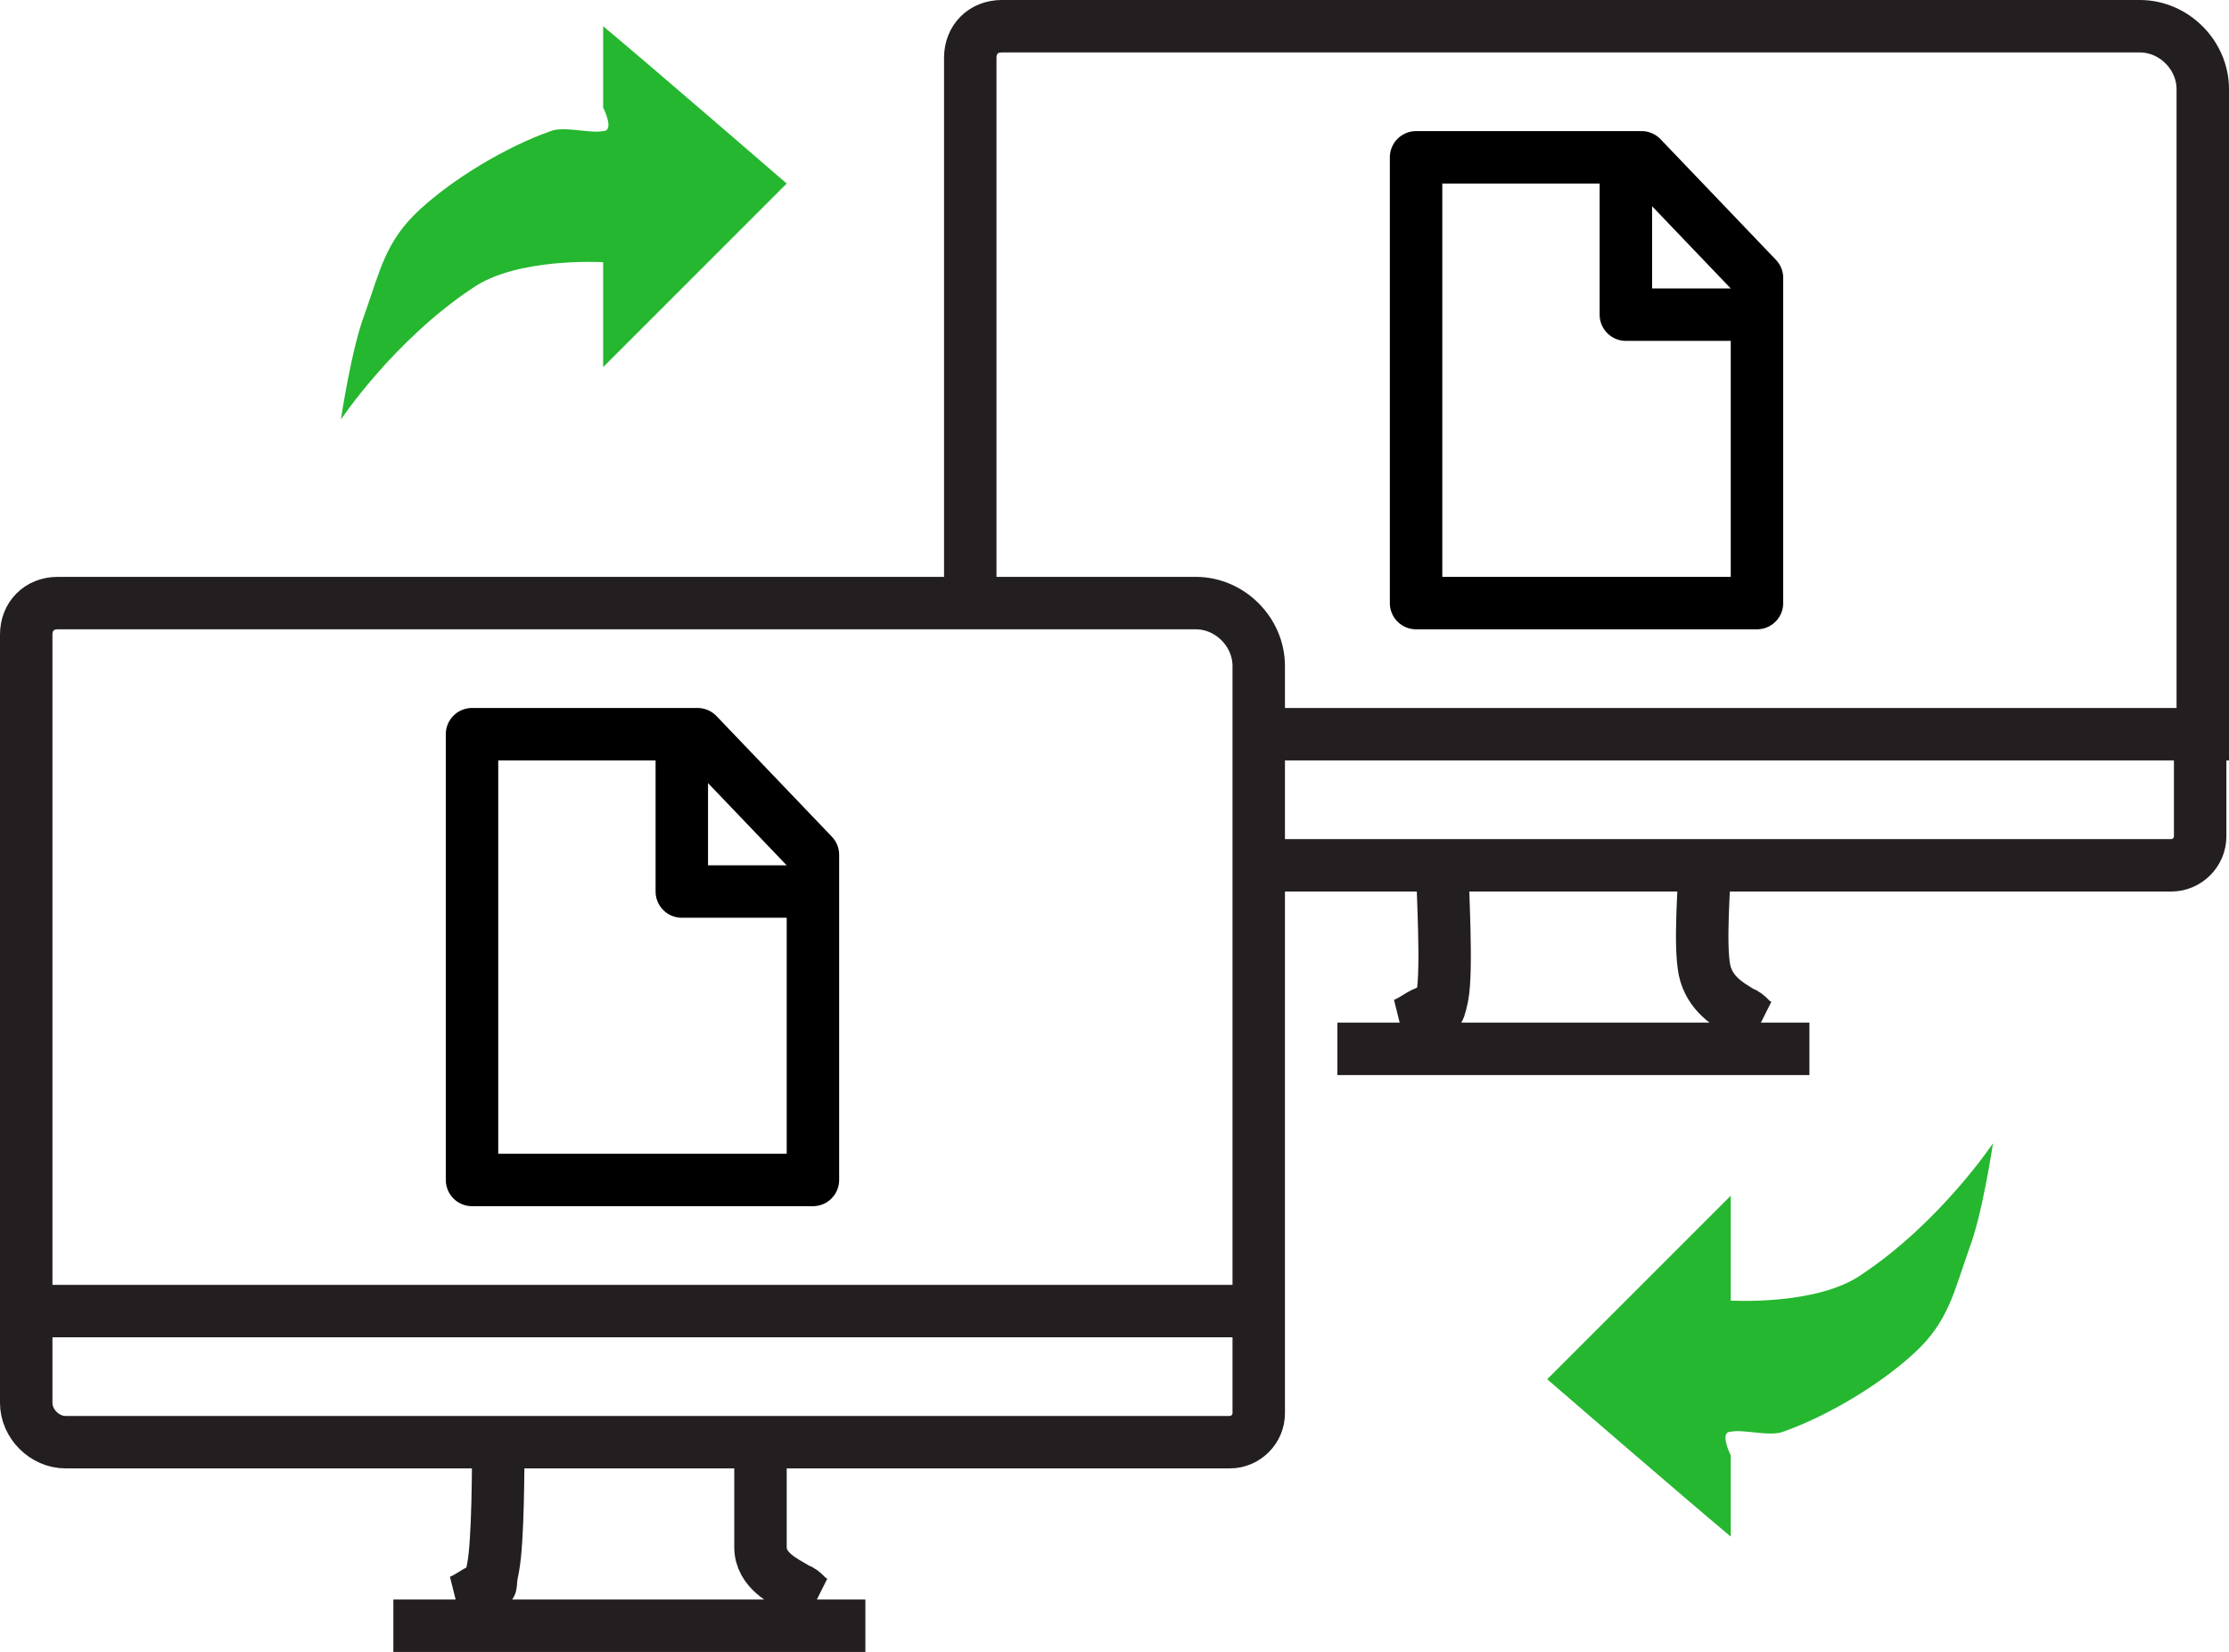 <?xml version="1.0" encoding="utf-8"?>
<!-- Generator: Adobe Illustrator 21.0.0, SVG Export Plug-In . SVG Version: 6.00 Build 0)  -->
<svg version="1.1" xmlns="http://www.w3.org/2000/svg" xmlns:xlink="http://www.w3.org/1999/xlink" x="0px" y="0px"
	 viewBox="0 0 85 63" style="enable-background:new 0 0 85 63;" xml:space="preserve">
<style type="text/css">
	.st0{display:none;}
	.st1{display:inline;}
	.st2{fill:#F7F6F3;}
	.st3{display:inline;fill:#1C1C1B;}
	.st4{fill:#FFD63B;stroke:#FFFFFF;stroke-width:3;stroke-linejoin:bevel;stroke-miterlimit:10;}
	.st5{fill:#FFFFFF;}
	.st6{fill:#58595B;}
	.st7{opacity:0.3;}
	.st8{fill:none;stroke:#231F20;stroke-width:3;stroke-miterlimit:10;}
	.st9{fill:none;stroke:#FF5515;stroke-width:4;stroke-miterlimit:10;}
	.st10{fill:#F7F6F3;stroke:#231F20;stroke-width:3;stroke-miterlimit:10;}
	.st11{fill:#2196F3;}
	.st12{fill:#FFFFFF;stroke:#231F20;stroke-width:3;stroke-miterlimit:10;}
	.st13{fill:#FF9A22;}
	.st14{fill:none;stroke:#00843C;stroke-width:3;stroke-miterlimit:10;}
	.st15{fill:none;stroke:#FF9A22;stroke-width:4;stroke-miterlimit:10;}
	.st16{fill:none;stroke:#FF9A22;stroke-width:3;stroke-miterlimit:10;}
	.st17{fill:#FF5515;}
	.st18{fill:#FFFFFF;stroke:#ED1C24;stroke-width:3;stroke-miterlimit:10;}
	.st19{fill:none;stroke:#ED1C24;stroke-width:3;stroke-miterlimit:10;}
	.st20{fill:none;stroke:#000000;stroke-width:4;stroke-miterlimit:10;}
	.st21{fill:none;stroke:#000000;stroke-width:3;stroke-miterlimit:10;}
	.st22{fill:none;stroke:#2196F3;stroke-width:4;stroke-linecap:round;stroke-linejoin:round;stroke-miterlimit:10;}
	.st23{fill:#F7F6F3;stroke:#2196F3;stroke-width:4;stroke-linecap:round;stroke-linejoin:round;stroke-miterlimit:10;}
	.st24{fill:#F7F6F3;stroke:#000000;stroke-width:3;stroke-miterlimit:10;}
	.st25{fill:#04A548;stroke:#231F20;stroke-width:3;stroke-miterlimit:10;}
	.st26{fill:none;stroke:#04A548;stroke-width:3;stroke-miterlimit:10;}
	.st27{fill:#F7F6F3;stroke:#04A548;stroke-width:3;stroke-miterlimit:10;}
	.st28{fill:#FFFFFF;stroke:#FF9A22;stroke-width:3;stroke-miterlimit:10;}
	.st29{fill:none;stroke:#FF5515;stroke-width:3;stroke-miterlimit:10;}
	.st30{fill:#04A548;}
	.st31{opacity:0.34;}
	.st32{fill:#231F20;}
	.st33{fill:none;stroke:#231F20;stroke-width:2;stroke-miterlimit:10;}
	.st34{fill:none;stroke:#25B72F;stroke-width:3;stroke-miterlimit:10;}
	.st35{fill:none;stroke:#231F20;stroke-width:1.929;stroke-miterlimit:10;}
	.st36{fill:#FFFFFF;stroke:#231F20;stroke-width:2;stroke-miterlimit:10;}
	.st37{fill:#25B72F;}
	.st38{fill:#25B72F;stroke:#231F20;stroke-width:2;stroke-miterlimit:10;}
	.st39{fill:none;stroke:#231F20;stroke-width:1.989;stroke-miterlimit:10;}
	.st40{fill:#FFFFFF;stroke:#231F20;stroke-width:2.268;stroke-miterlimit:10;}
	.st41{fill:none;stroke:#231F20;stroke-width:2.316;stroke-miterlimit:10;}
	.st42{fill:none;stroke:#231F20;stroke-width:0.959;stroke-miterlimit:10;}
	.st43{fill:none;stroke:#FF9A22;stroke-width:2;stroke-miterlimit:10;}
	.st44{fill:none;stroke:#FF5515;stroke-width:2;stroke-miterlimit:10;}
	.st45{fill:none;stroke:#2196F3;stroke-width:2;stroke-miterlimit:10;}
	.st46{fill:#FF5515;stroke:#FF5515;stroke-width:2;stroke-miterlimit:10;}
	.st47{fill:none;stroke:#F7F6F3;stroke-width:2;stroke-miterlimit:10;}
	.st48{fill:#FF9A22;stroke:#FF9A22;stroke-width:2;stroke-miterlimit:10;}
	.st49{fill:#F7F6F3;stroke:#231F20;stroke-width:2;stroke-miterlimit:10;}
	.st50{fill:none;stroke:#FFBC05;stroke-width:3;stroke-linejoin:round;stroke-miterlimit:10;}
	.st51{fill:none;stroke:#D1D3D4;stroke-width:1.768;stroke-miterlimit:10;}
	.st52{fill:none;stroke:#F23030;stroke-width:4;stroke-miterlimit:10;}
	.st53{fill:#F23030;}
	.st54{opacity:0.1;}
	.st55{fill:none;stroke:#F23030;stroke-width:3;}
	.st56{fill:none;stroke:#F23030;stroke-width:3;stroke-linejoin:round;}
	.st57{fill:none;stroke:#F23030;stroke-width:2;stroke-linejoin:round;}
	.st58{fill:none;stroke:#F23030;}
	.st59{fill:none;stroke:#F23030;stroke-width:2;}
	.st60{opacity:0.2;fill:#54D363;}
	.st61{fill:none;stroke:#0AA51C;stroke-width:3.923;stroke-linejoin:round;stroke-miterlimit:10;}
	.st62{fill:#25B72F;stroke:#231F20;stroke-width:3;stroke-miterlimit:10;}
	.st63{fill:none;stroke:#37B44A;stroke-width:2.286;stroke-miterlimit:10;}
	.st64{fill:none;stroke:#231F20;stroke-width:2;stroke-miterlimit:10;}
	.st65{fill:none;stroke:#231F20;stroke-width:1.962;stroke-miterlimit:10;}
	.st66{fill:#FF9A22;stroke:#231F20;stroke-width:2;stroke-miterlimit:10;}
	.st67{fill:none;stroke:#231F20;stroke-width:2.005;stroke-miterlimit:10;}
	.st68{fill:none;stroke:#2196F3;stroke-width:3;stroke-miterlimit:10;}
	.st69{fill:none;stroke:#F7941E;stroke-width:2;stroke-miterlimit:10;}
	.st70{fill:none;stroke:#000000;stroke-width:2.859;stroke-miterlimit:10;}
	.st71{fill:none;stroke:#FFD63B;stroke-width:4;stroke-linecap:round;stroke-miterlimit:10;}
	.st72{fill:#DBDBDB;}
	.st73{fill:#E8E8E8;}
	.st74{fill:none;stroke:#FFD63B;stroke-width:2;stroke-linecap:round;stroke-linejoin:round;stroke-miterlimit:10;}
	.st75{fill:none;stroke:#000000;stroke-width:2;stroke-linejoin:round;stroke-miterlimit:10;}
	.st76{fill:#FFFFFF;stroke:#2196F3;stroke-width:3;stroke-miterlimit:10;}
	.st77{fill:#FFD63B;}
	.st78{fill:none;stroke:#FFFFFF;stroke-width:3;stroke-linejoin:bevel;stroke-miterlimit:10;}
	.st79{fill:none;stroke:#FFD63B;stroke-width:3;stroke-miterlimit:10;}
	.st80{opacity:0.2;fill:#FFFFFF;}
</style>
<g id="Layer_2" class="st0">
	<g class="st1">
		<rect x="-1795.5" y="-3555" class="st2" width="6368.5" height="5472"/>
	</g>
</g>
<g id="Layer_1">
	<g id="arrow_1_">
	</g>
	<g id="arrow">
	</g>
	<g>
		<path class="st33" d="M47.7,28H84V15V7.4v-4C84,2.1,82.9,1,81.6,1H38.2C37.5,1,37,1.5,37,2.2v5.3v7.1v8.8 M47.9,33h34.9
			c0.6,0,1.1-0.5,1.1-1.1V28H48 M67.1,39.1c-0.4-0.2-0.4-0.4-0.7-0.5c-0.5-0.3-1.2-0.7-1.4-1.6c-0.2-1,0-3.2,0-4H55c0,0.8,0.2,4,0,5
			c-0.2,0.9-0.1,0.3-0.6,0.6c-0.3,0.1-0.6,0.4-1,0.5 M51,40h18"/>
		<path class="st33" d="M1,37.6V50h47V38v-7.6v-5c0-1.3-1.1-2.4-2.4-2.4H2.2C1.5,23,1,23.5,1,24.2v6.3V37.6z M1,50.7v2.8
			C1,54.3,1.7,55,2.5,55h44.4c0.6,0,1.1-0.5,1.1-1.1V50H1V50.7z M31.1,61.1c-0.4-0.2-0.4-0.4-0.7-0.5C29.9,60.3,29,59.9,29,59
			c0-1,0-3.2,0-4H19c0,0.8,0,3.8-0.2,4.8c-0.2,0.9,0.1,0.5-0.4,0.8c-0.3,0.1-0.6,0.4-1,0.5 M15,62h18"/>
		<g>
			<path class="st37" d="M23,1c1.8,1.5,7,6,7,6l-7,7v-4c0,0-3.3-0.2-5,1c-3,2-5,5-5,5l0,0c0,0,0.4-2.7,0.9-4c0.6-1.7,0.8-2.8,2.1-4
				c1.3-1.2,3.3-2.4,5-3c0.5-0.2,1.5,0.1,2,0c0.4,0,0.1-0.7,0-0.9C23,3.4,23,1.7,23,1C23,0.8,23,1.2,23,1z"/>
		</g>
		<polyline class="st75" points="26,28 26,34 31,34 		"/>
		<polygon class="st75" points="31,32.6 31,45 18,45 18,28 26.6,28 		"/>
		<polyline class="st75" points="62,6 62,12 67,12 		"/>
		<polygon class="st75" points="67,10.6 67,23 54,23 54,6 62.6,6 		"/>
	</g>
	<path class="st37" d="M66,58.6c-1.8-1.5-7-6-7-6l7-7l0,4c0,0,3.3,0.2,5-1c3-2,5-5,5-5l0,0c0,0-0.4,2.7-0.9,4
		c-0.6,1.7-0.8,2.8-2.1,4c-1.3,1.2-3.3,2.4-5,3c-0.5,0.2-1.5-0.1-2,0c-0.4,0-0.1,0.7,0,0.9C66,56.2,66,57.9,66,58.6
		C66,58.8,66,58.4,66,58.6z"/>
</g>
</svg>
